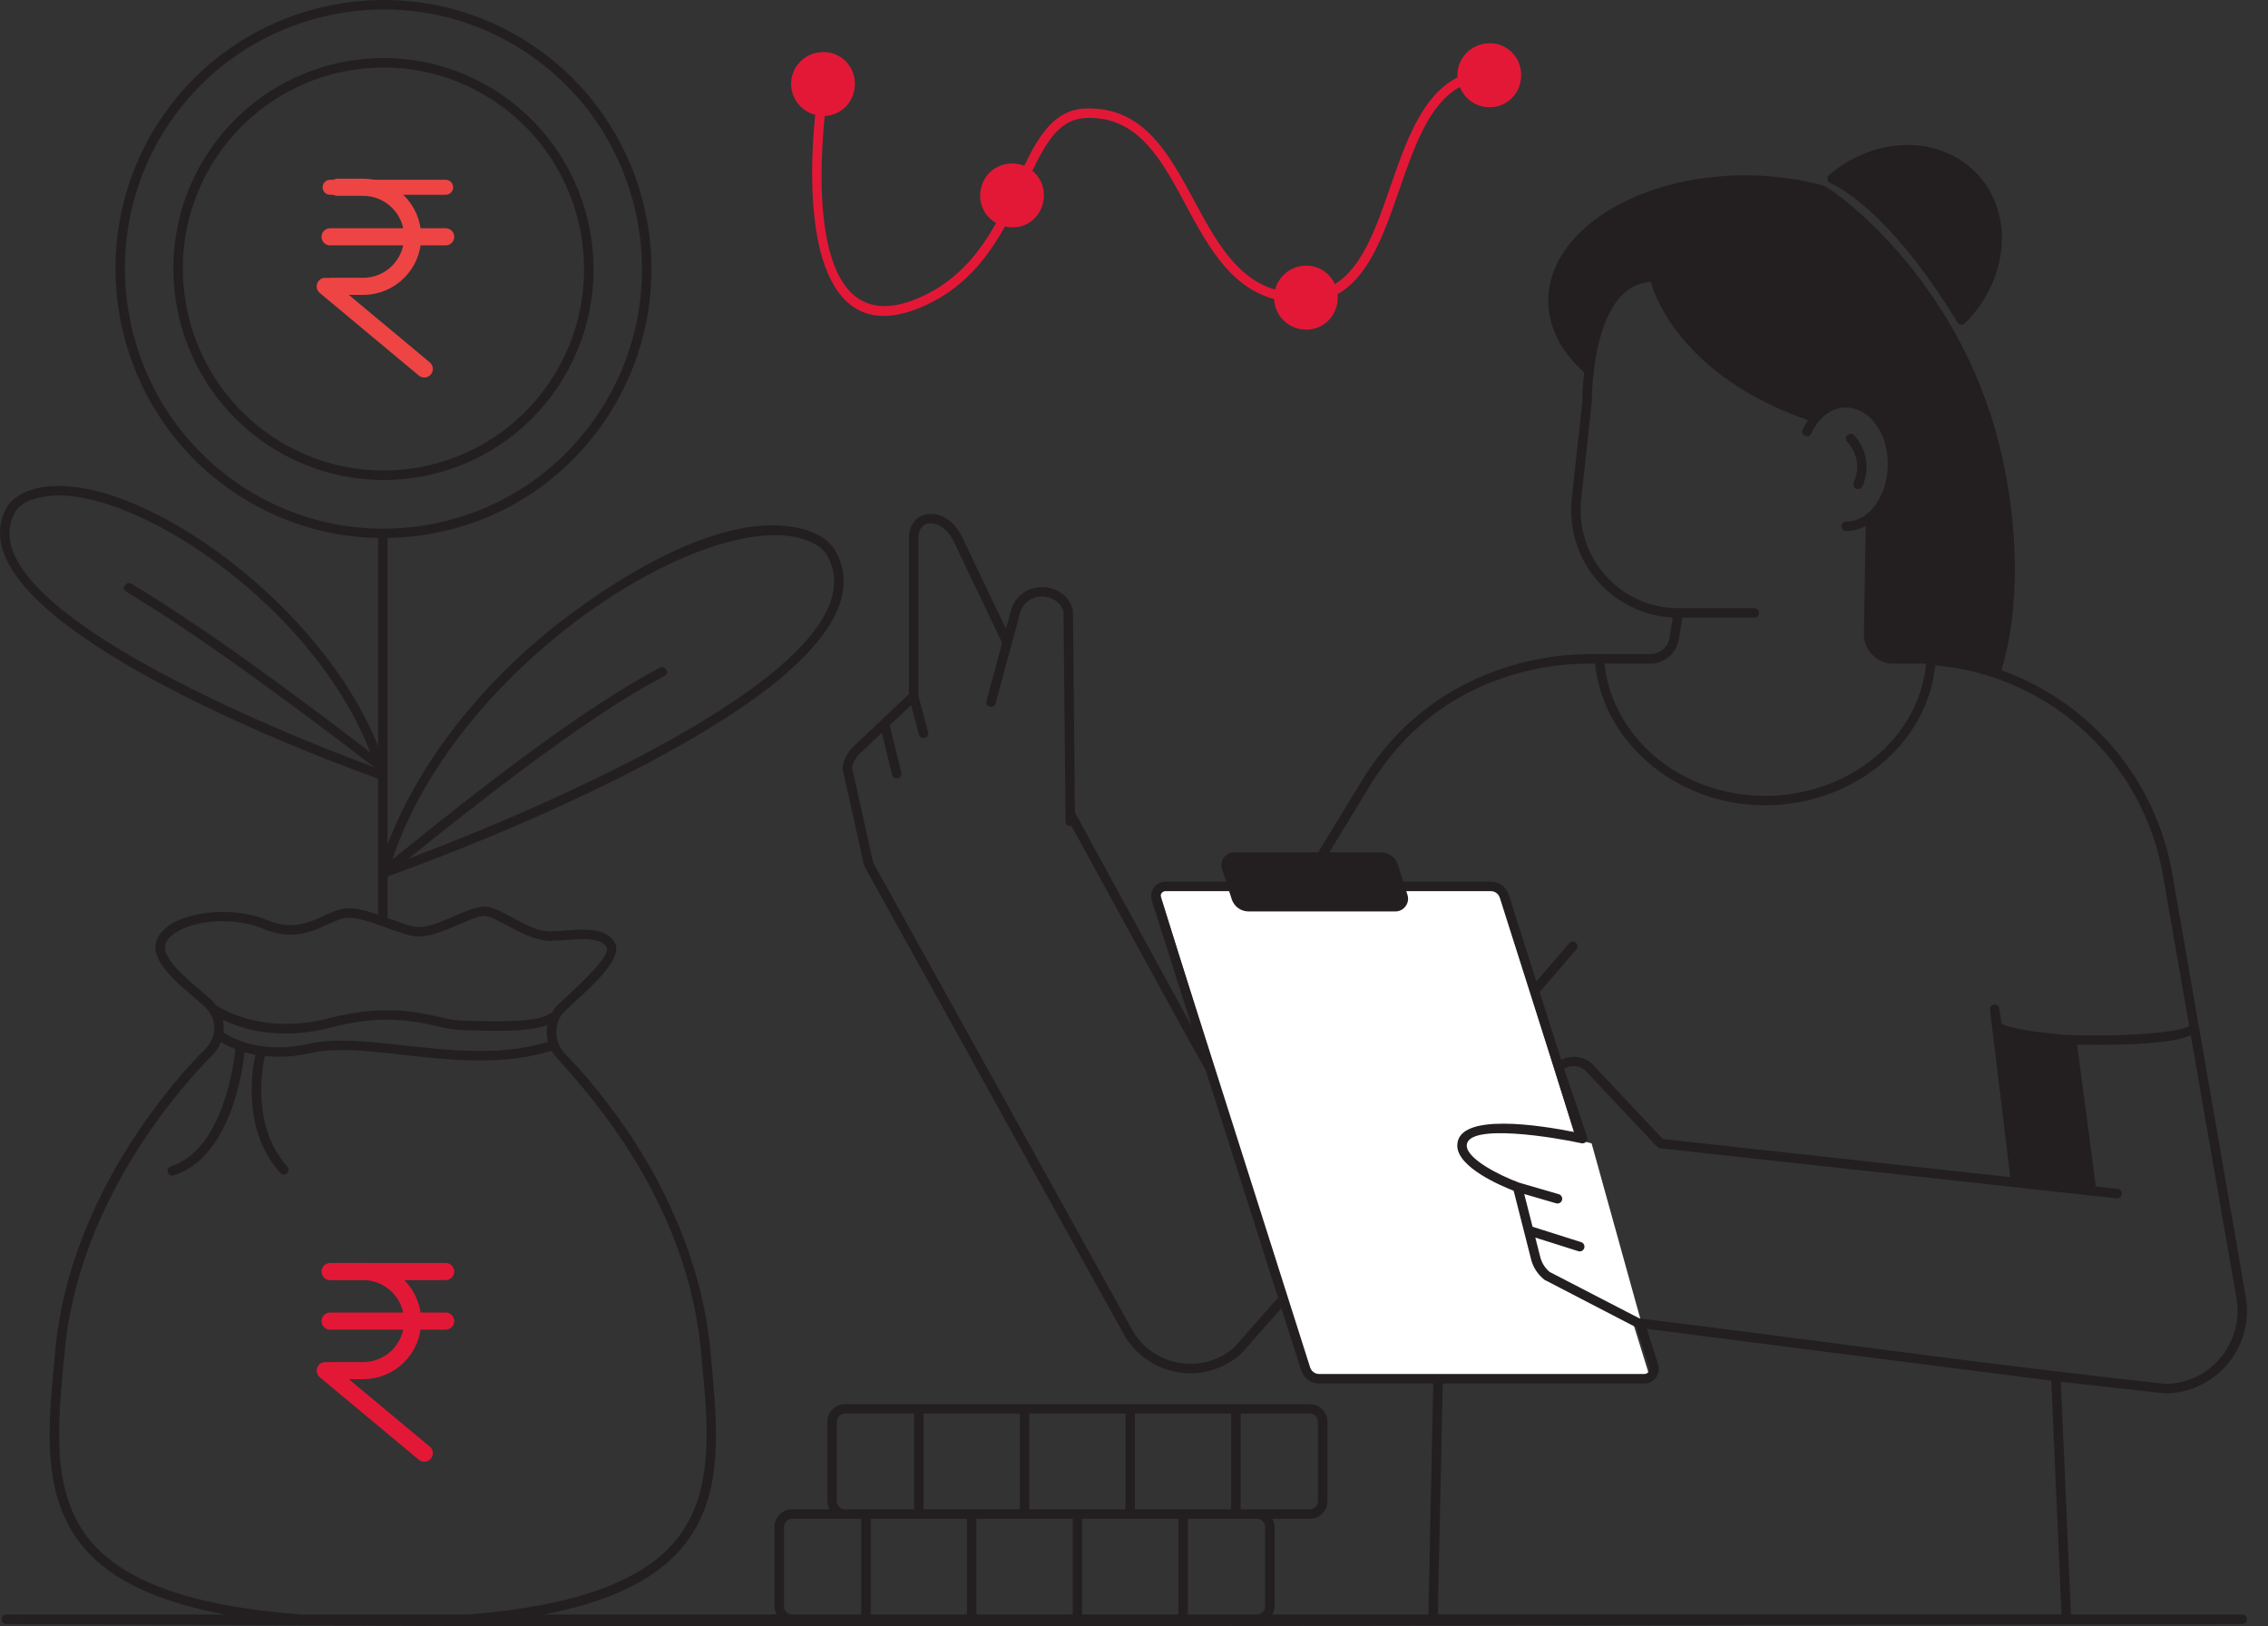 <svg width="106" height="76" viewBox="0 0 106 76" fill="none" xmlns="http://www.w3.org/2000/svg">
<rect x="0" y="0" width="106" height="76" fill="#333333" stroke="none"/>
<g clip-path="url(#clip0_1112_53091)">
<path d="M54.121 41.455H70.012L77.151 64.485H61.261L54.121 41.455Z" fill="white"/>
<path d="M68.4 53.43C68.4 52.141 72.392 52.893 74.388 53.43L76.691 61.721L72.085 59.418L70.933 55.503C70.089 55.35 68.4 54.72 68.4 53.43Z" fill="white"/>
<path d="M104.797 75.443H96.791L96.317 64.569L101.17 65.11C103.562 65.11 105.364 62.954 104.961 60.591L101.529 40.84C100.756 36.366 97.647 32.792 93.547 31.321C94.405 28.421 94.38 24.629 93.46 20.862C91.508 12.9 85.618 8.787 85.218 8.673C84.059 8.353 82.832 8.191 81.569 8.191C76.492 8.191 72.361 10.818 72.361 14.047C72.361 15.261 72.944 16.42 74.039 17.405C73.947 18.194 73.952 18.76 73.954 18.76L73.459 23.304C73.309 24.723 73.767 26.143 74.716 27.202C75.606 28.194 76.856 28.789 78.179 28.858L78.033 29.779C77.961 30.236 77.576 30.568 77.119 30.568C77.004 30.568 74.061 30.568 74.192 30.568C74.104 30.592 67.437 30.278 63.645 36.486L61.608 39.828H57.681C57.276 39.828 56.992 40.223 57.115 40.606L57.304 41.198H54.476C54.017 41.198 53.699 41.644 53.832 42.082L55.704 47.971L50.241 37.97L50.146 28.533C50.146 28.512 50.143 28.491 50.137 28.471C49.719 27.078 47.686 27.097 47.261 28.487L47.017 29.388L44.934 25.029C44.191 23.569 42.492 23.754 42.482 25.129V32.434L39.816 34.953C39.474 35.326 39.353 35.802 39.382 35.932L40.382 40.43C40.386 40.451 40.394 40.471 40.405 40.489L52.542 62.383C53.652 64.3 56.224 64.789 57.976 63.297L59.888 61.129L60.812 64.034C60.93 64.402 61.267 64.649 61.65 64.649H66.987L66.758 75.443H59.464C59.526 75.328 59.57 75.201 59.57 75.061V71.35C59.57 71.211 59.527 71.086 59.465 70.971H61.22C61.672 70.971 62.04 70.602 62.04 70.148V66.437C62.04 65.983 61.672 65.614 61.22 65.614H39.488C39.036 65.614 38.668 65.983 38.668 66.437V70.148C38.668 70.287 38.712 70.412 38.773 70.527H37.018C36.566 70.527 36.198 70.897 36.198 71.35V75.061C36.198 75.201 36.242 75.327 36.304 75.443H25.407C28.375 74.879 30.443 73.909 31.729 72.49C33.852 70.146 33.557 66.946 33.243 63.559C33.175 63.367 33.217 57.116 27.421 50.35C26.416 49.176 26.299 49.236 26.107 48.771C26.106 48.768 26.109 48.765 26.108 48.762C26.106 48.757 26.1 48.756 26.098 48.751C25.89 48.224 26.035 47.67 26.287 47.371C26.919 46.679 29.28 44.914 28.718 44.019C28.2 43.196 26.901 43.483 25.768 43.52C25.173 43.553 24.51 43.179 23.913 42.858C23.421 42.593 22.996 42.364 22.652 42.359C21.879 42.339 20.29 43.449 19.418 43.306C19.051 43.248 18.573 43.065 18.113 42.899V40.955C23.427 39.051 32.503 35.197 36.802 31.424C36.815 31.413 36.826 31.399 36.836 31.384C38.602 29.832 40.207 27.738 39.024 25.702C38.761 25.239 38.163 24.869 37.384 24.687C33.87 23.86 29.066 26.829 26.131 29.101C22.154 32.199 19.418 36.019 18.113 39.457V25.138C22.359 25.065 26.038 22.952 28.274 19.655C32.165 13.923 30.686 6.082 24.978 2.177C19.273 -1.724 11.461 -0.24 7.564 5.484C3.679 11.208 5.161 19.048 10.868 22.961C12.909 24.356 15.258 25.095 17.671 25.14V34.866C14.913 27.953 6.044 21.799 1.722 22.82C1.063 22.975 0.557 23.29 0.333 23.685C-2.41 28.455 12.5 34.538 17.671 36.385V42.742C16.299 42.27 15.98 42.41 15.148 42.788C14.441 43.111 13.64 43.478 12.492 43C10.761 42.272 8.227 42.605 7.47 43.657C6.66 44.776 8.447 46.045 9.496 46.973C10.182 47.578 10.168 48.453 9.59 49.017C8.542 50.059 3.279 55.636 2.587 63.075C2.281 66.387 1.816 69.883 3.951 72.363C5.23 73.85 7.409 74.862 10.514 75.443H0.29C0.168 75.443 0.069 75.543 0.069 75.665C0.069 75.787 0.168 75.886 0.29 75.886C26.812 75.981 13.227 76.085 104.797 75.886C104.918 75.886 105.018 75.787 105.018 75.665C105.018 75.543 104.918 75.443 104.797 75.443ZM101.194 64.668C91.439 63.579 87.368 62.945 76.621 61.604L72.424 59.435C72.213 59.258 72.064 59.023 71.993 58.759L71.757 57.831L73.766 58.466C73.884 58.503 74.006 58.437 74.043 58.321C74.079 58.204 74.015 58.079 73.898 58.043L71.628 57.325L71.239 55.795L72.731 56.23C72.846 56.263 72.97 56.197 73.005 56.078C73.039 55.961 72.971 55.838 72.854 55.803L71.002 55.264C70.052 54.917 68.55 54.141 68.552 53.532C68.556 52.454 72.741 53.161 73.92 53.424C74.089 53.456 74.234 53.289 74.18 53.125C74.148 53.032 73.033 49.741 73.101 49.941C73.473 49.716 73.938 49.812 74.179 50.115L77.453 53.59C77.489 53.628 77.537 53.652 77.589 53.657C94.356 55.496 75.075 53.382 98.92 55.997C99.049 56.018 99.15 55.922 99.163 55.801C99.177 55.679 99.089 55.57 98.968 55.557L97.955 55.445L97.078 48.817C97.359 48.824 97.647 48.827 97.941 48.827C100.266 48.827 101.747 48.675 102.39 48.378L104.526 60.667C104.885 62.781 103.258 64.665 101.194 64.669L101.194 64.668ZM77.12 31.012C77.795 31.012 78.363 30.523 78.471 29.849L78.627 28.863H81.994C82.116 28.863 82.215 28.763 82.215 28.641C82.215 28.519 82.116 28.42 81.994 28.42H78.437C78.436 28.42 78.435 28.421 78.433 28.421C77.143 28.42 75.908 27.867 75.045 26.906C74.18 25.941 73.762 24.645 73.899 23.352L74.395 18.782C74.395 18.776 74.388 18.164 74.491 17.347C74.7 15.56 75.353 13.27 77.152 13.172C77.25 13.523 77.535 14.341 78.251 15.327C78.354 15.468 78.465 15.612 78.585 15.759C80.082 17.585 82.246 18.855 84.501 19.636C84.412 19.767 84.329 19.906 84.253 20.064C84.126 20.328 84.525 20.523 84.652 20.256C85.71 18.042 88.23 19.06 88.23 21.704C88.23 23.037 87.44 24.375 86.284 24.375C85.991 24.375 85.991 24.818 86.284 24.818C86.602 24.818 86.911 24.733 87.197 24.578L87.115 29.625V29.626C87.104 30.389 87.718 31.012 88.486 31.012H90.02C89.696 34.49 86.43 37.188 82.498 37.188C78.565 37.188 75.381 34.494 74.984 31.012L77.12 31.012ZM64.023 36.718C67.826 30.491 74.411 31.046 74.546 31.012C74.945 34.739 78.39 37.631 82.498 37.631C86.605 37.631 90.083 34.774 90.448 31.088C95.888 31.583 100.183 35.646 101.094 40.917L102.315 47.944C102.075 48.133 100.614 48.383 97.941 48.383C97.415 48.383 96.951 48.371 96.519 48.355C95.257 48.242 94.054 48.101 93.541 47.83L93.445 47.13C93.429 47.009 93.328 46.934 93.196 46.94C93.075 46.957 92.99 47.069 93.007 47.19C93.018 47.282 94.02 55.534 93.956 55.006L77.718 53.225L74.514 49.825C74.195 49.418 73.549 49.231 72.968 49.523L71.962 46.359L73.674 44.364C73.754 44.271 73.743 44.131 73.651 44.051C73.558 43.971 73.418 43.982 73.339 44.074L71.805 45.863L70.52 41.823C70.403 41.45 70.066 41.198 69.681 41.198H65.583L65.329 40.404C65.219 40.06 64.903 39.829 64.542 39.829H62.127L64.023 36.718ZM57.667 62.98C56.157 64.263 53.897 63.84 52.927 62.164L40.807 40.301L39.824 35.877C39.866 35.647 39.972 35.437 40.13 35.264L41.214 34.241L41.694 36.202C41.764 36.488 42.195 36.384 42.124 36.097L41.583 33.892L42.581 32.95L42.95 34.322C43.026 34.606 43.453 34.489 43.377 34.206L42.922 32.518C42.922 32.515 42.924 32.514 42.924 32.512V25.131C42.931 24.175 44.047 24.26 44.538 25.226L46.839 30.044L46.105 32.753C46.028 33.037 46.456 33.153 46.531 32.869L47.686 28.611C47.978 27.651 49.389 27.624 49.705 28.572L49.803 38.39C49.804 38.511 49.903 38.609 50.024 38.609H50.026C50.045 38.609 50.057 38.593 50.075 38.589C56.704 50.721 56.358 50.018 56.351 50.007L59.731 60.638L57.667 62.981L57.667 62.98ZM61.232 63.898C58.924 56.639 57.41 51.877 54.254 41.95C54.209 41.799 54.315 41.642 54.476 41.642H57.447L57.566 42.015C57.677 42.359 57.993 42.59 58.353 42.59H65.214C65.62 42.59 65.904 42.195 65.78 41.812L65.726 41.642H69.681C69.872 41.642 70.039 41.769 70.099 41.957C70.29 42.558 72.723 50.211 72.69 50.11L73.577 52.898C72.028 52.591 68.112 51.953 68.109 53.53C68.107 54.555 70.186 55.426 70.744 55.641L71.565 58.871C71.661 59.227 71.86 59.539 72.181 59.801L76.453 62.016C76.462 62.02 76.472 62.022 76.481 62.025L77.077 63.897C77.122 64.047 77.017 64.205 76.855 64.205H61.65C61.462 64.205 61.29 64.079 61.232 63.898ZM76.854 64.649C77.314 64.649 77.63 64.203 77.499 63.765L76.968 62.096L95.871 64.517L96.348 75.439H67.2L67.43 64.649L76.854 64.649ZM37.283 25.119C37.933 25.271 38.44 25.571 38.64 25.924C41.613 31.043 24.622 38.044 19.099 40.12C30.684 30.762 31.453 31.887 31.138 31.292C31.081 31.184 30.946 31.143 30.839 31.2C27.215 33.13 22.714 36.617 18.336 40.166C21.343 31.171 32.539 24.016 37.283 25.119ZM7.929 5.734C11.677 0.23 19.208 -1.233 24.729 2.545C30.235 6.311 31.662 13.875 27.908 19.406C24.16 24.931 16.65 26.378 11.118 22.595C5.612 18.819 4.181 11.256 7.929 5.734ZM0.718 23.905C1.05 23.323 2.086 23.151 2.767 23.151C6.801 23.151 14.676 28.415 17.298 35.143C13.721 32.408 9.669 29.402 6.141 27.277C6.037 27.214 5.901 27.248 5.838 27.353C5.539 27.85 5.943 26.999 17.495 35.85C12.829 34.145 -1.74 28.18 0.718 23.905ZM10.445 48.239C10.486 47.903 10.427 47.741 10.406 47.65C11.753 48.309 13.545 48.52 15.499 48.008C18.795 47.144 20.356 48.106 21.503 48.131C22.584 48.151 24.446 48.292 25.586 47.902C25.534 48.164 25.547 48.43 25.61 48.684C21.771 49.871 17.245 48.132 14.444 48.773C12.181 49.29 10.798 48.483 10.445 48.239ZM7.829 43.918C8.378 43.153 10.572 42.674 12.322 43.409C14.094 44.147 15.165 43.137 16.027 42.919C16.812 42.701 18.385 43.592 19.349 43.744C20.379 43.908 21.981 42.803 22.63 42.803H22.643C23.233 42.812 24.588 44 25.784 43.963C26.834 43.926 27.992 43.698 28.344 44.255C28.642 44.73 26.341 46.656 25.956 47.077C25.894 47.15 25.847 47.241 25.798 47.329C25.484 47.377 25.655 47.825 21.998 47.702C21.308 47.679 21.355 47.708 20.536 47.523C19.478 47.285 17.88 46.926 15.388 47.578C12.198 48.413 10.186 47.021 10.166 47.006C10.147 46.993 10.125 46.999 10.104 46.992C10.014 46.868 9.913 46.749 9.789 46.64C8.889 45.84 7.273 44.685 7.829 43.918ZM4.286 72.073C2.28 69.744 2.727 66.371 3.028 63.115C3.706 55.831 8.873 50.355 9.901 49.333C10.09 49.147 10.23 48.926 10.325 48.69C10.479 48.788 10.708 48.905 11.003 49.023C10.951 49.549 10.463 53.71 7.986 54.5C7.708 54.588 7.839 55.011 8.12 54.923C10.774 54.076 11.34 50.036 11.433 49.168C11.591 49.215 11.754 49.259 11.938 49.293C11.818 49.809 11.243 52.741 13.098 54.812C13.292 55.027 13.624 54.734 13.428 54.515C11.648 52.53 12.329 49.559 12.38 49.347C12.99 49.411 13.703 49.397 14.543 49.206C17.253 48.584 21.813 50.34 25.77 49.099C26.106 49.736 32.008 55.072 32.758 63.115C33.061 66.388 33.527 69.846 31.401 72.191C29.765 73.998 26.628 75.069 21.878 75.443H14.083C9.15 75.077 5.925 73.978 4.286 72.073H4.286ZM45.193 70.971V75.44H40.695V70.971H45.193ZM53.045 70.527V66.057H57.543V70.527H53.045ZM50.133 70.971V75.44H45.635V70.971H50.133ZM50.575 70.971H55.073V75.44H50.575V70.971ZM52.603 70.527H48.105V66.057H52.603V70.527ZM47.663 70.527H43.164V66.057H47.663V70.527ZM59.127 71.35V75.061C59.127 75.27 58.958 75.44 58.75 75.44H55.515V70.971H58.75C58.958 70.971 59.127 71.141 59.127 71.35ZM61.598 66.436V70.148C61.598 70.357 61.428 70.527 61.22 70.527H57.986V66.057H61.22C61.428 66.057 61.598 66.227 61.598 66.436ZM39.11 70.148V66.436C39.11 66.227 39.28 66.057 39.488 66.057H42.722V70.527H39.488C39.28 70.527 39.11 70.357 39.11 70.148ZM36.64 71.35C36.64 71.141 36.81 70.971 37.018 70.971H40.252V75.44H37.018C36.81 75.44 36.64 75.27 36.64 75.061V71.35Z" fill="#231F20"/>
<path d="M26.045 18.12H26.045C29.086 13.63 27.925 7.489 23.457 4.432C18.983 1.363 12.874 2.506 9.802 7.018C6.752 11.499 7.917 17.643 12.399 20.715C16.866 23.774 22.978 22.643 26.045 18.12H26.045ZM12.648 20.349C8.368 17.415 7.255 11.546 10.167 7.268C12.957 3.17 18.392 1.969 22.605 4.417C22.809 4.536 23.01 4.662 23.207 4.797C27.474 7.718 28.583 13.582 25.679 17.87C22.763 22.17 16.933 23.281 12.648 20.349Z" fill="#231F20"/>
<path d="M85.533 8.542C86.57 9.043 88.724 10.558 91.49 15.068C91.565 15.19 91.734 15.21 91.834 15.11C93.856 13.1 94.144 10.074 92.491 8.221C90.8 6.31 87.725 6.29 85.487 8.172C85.364 8.275 85.388 8.471 85.533 8.542L85.533 8.542Z" fill="#231F20"/>
<path d="M86.64 22.543C86.521 22.812 86.926 22.99 87.044 22.724C87.532 21.62 86.996 20.679 86.645 20.336C86.557 20.25 86.418 20.253 86.333 20.339C86.247 20.427 86.248 20.567 86.336 20.653C86.368 20.685 87.123 21.451 86.64 22.543Z" fill="#231F20"/>
<path d="M38.101 5.367C37.539 10.996 38.484 16.699 43.54 14.128C45.188 13.291 46.208 11.945 46.968 10.582C47.979 10.82 48.828 10.043 48.788 9.056C48.77 8.62 48.564 8.236 48.25 7.977C48.916 6.591 49.553 5.57 50.718 5.515C55.344 5.284 55.164 12.78 59.544 13.975C59.589 14.804 60.28 15.438 61.11 15.403C61.946 15.368 62.555 14.671 62.52 13.831C62.519 13.802 62.511 13.775 62.508 13.746C65.465 12.106 65.336 5.658 68.228 4.064C68.459 4.642 69.025 5.037 69.684 5.01C70.521 4.975 71.129 4.277 71.094 3.438C71.061 2.633 70.397 1.988 69.561 2.022C68.724 2.057 68.082 2.756 68.115 3.562C68.116 3.58 68.122 3.596 68.123 3.615C64.957 5.211 65.103 11.616 62.388 13.278C62.151 12.752 61.619 12.389 60.986 12.415C60.302 12.444 59.755 12.919 59.594 13.532C55.536 12.35 55.665 4.855 50.697 5.072C49.306 5.137 48.576 6.288 47.87 7.747C47.682 7.671 47.475 7.63 47.255 7.64C45.749 7.702 45.263 9.666 46.555 10.421C45.826 11.721 44.876 12.952 43.341 13.733C38.664 16.106 38.041 10.635 38.544 5.42C39.38 5.385 39.988 4.687 39.953 3.849C39.92 3.043 39.257 2.398 38.42 2.433C37.583 2.467 36.941 3.167 36.975 3.972C37.003 4.657 37.475 5.205 38.101 5.367H38.101Z" fill="#E31837"/>
<path d="M15.428 59.418H20.829" stroke="#E31837" stroke-width="0.8" stroke-linecap="round"/>
<path d="M15.428 61.733H20.829" stroke="#E31837" stroke-width="0.8" stroke-linecap="round"/>
<path d="M15.2 64.048L19.83 67.906" stroke="#E31837" stroke-width="0.8" stroke-linecap="round"/>
<path d="M15.778 59.418H16.971C18.25 59.418 19.286 60.454 19.286 61.733V61.733C19.286 63.011 18.25 64.048 16.971 64.048H15.428" stroke="#E31837" stroke-width="0.8" stroke-linecap="round"/>
<path d="M15.428 8.751H20.829" stroke="#EF4444" stroke-width="0.7" stroke-linecap="round"/>
<path d="M15.428 11.066H20.829" stroke="#EF4444" stroke-width="0.8" stroke-linecap="round"/>
<path d="M15.2 13.381L19.83 17.24" stroke="#EF4444" stroke-width="0.8" stroke-linecap="round"/>
<path d="M15.778 8.751H16.971C18.25 8.751 19.286 9.788 19.286 11.066V11.066C19.286 12.345 18.25 13.381 16.971 13.381H15.428" stroke="#EF4444" stroke-width="0.8" stroke-linecap="round"/>
</g>
<defs>
<clipPath id="clip0_1112_53091">
<rect width="105.018" height="76" fill="white"/>
</clipPath>
</defs>
</svg>
